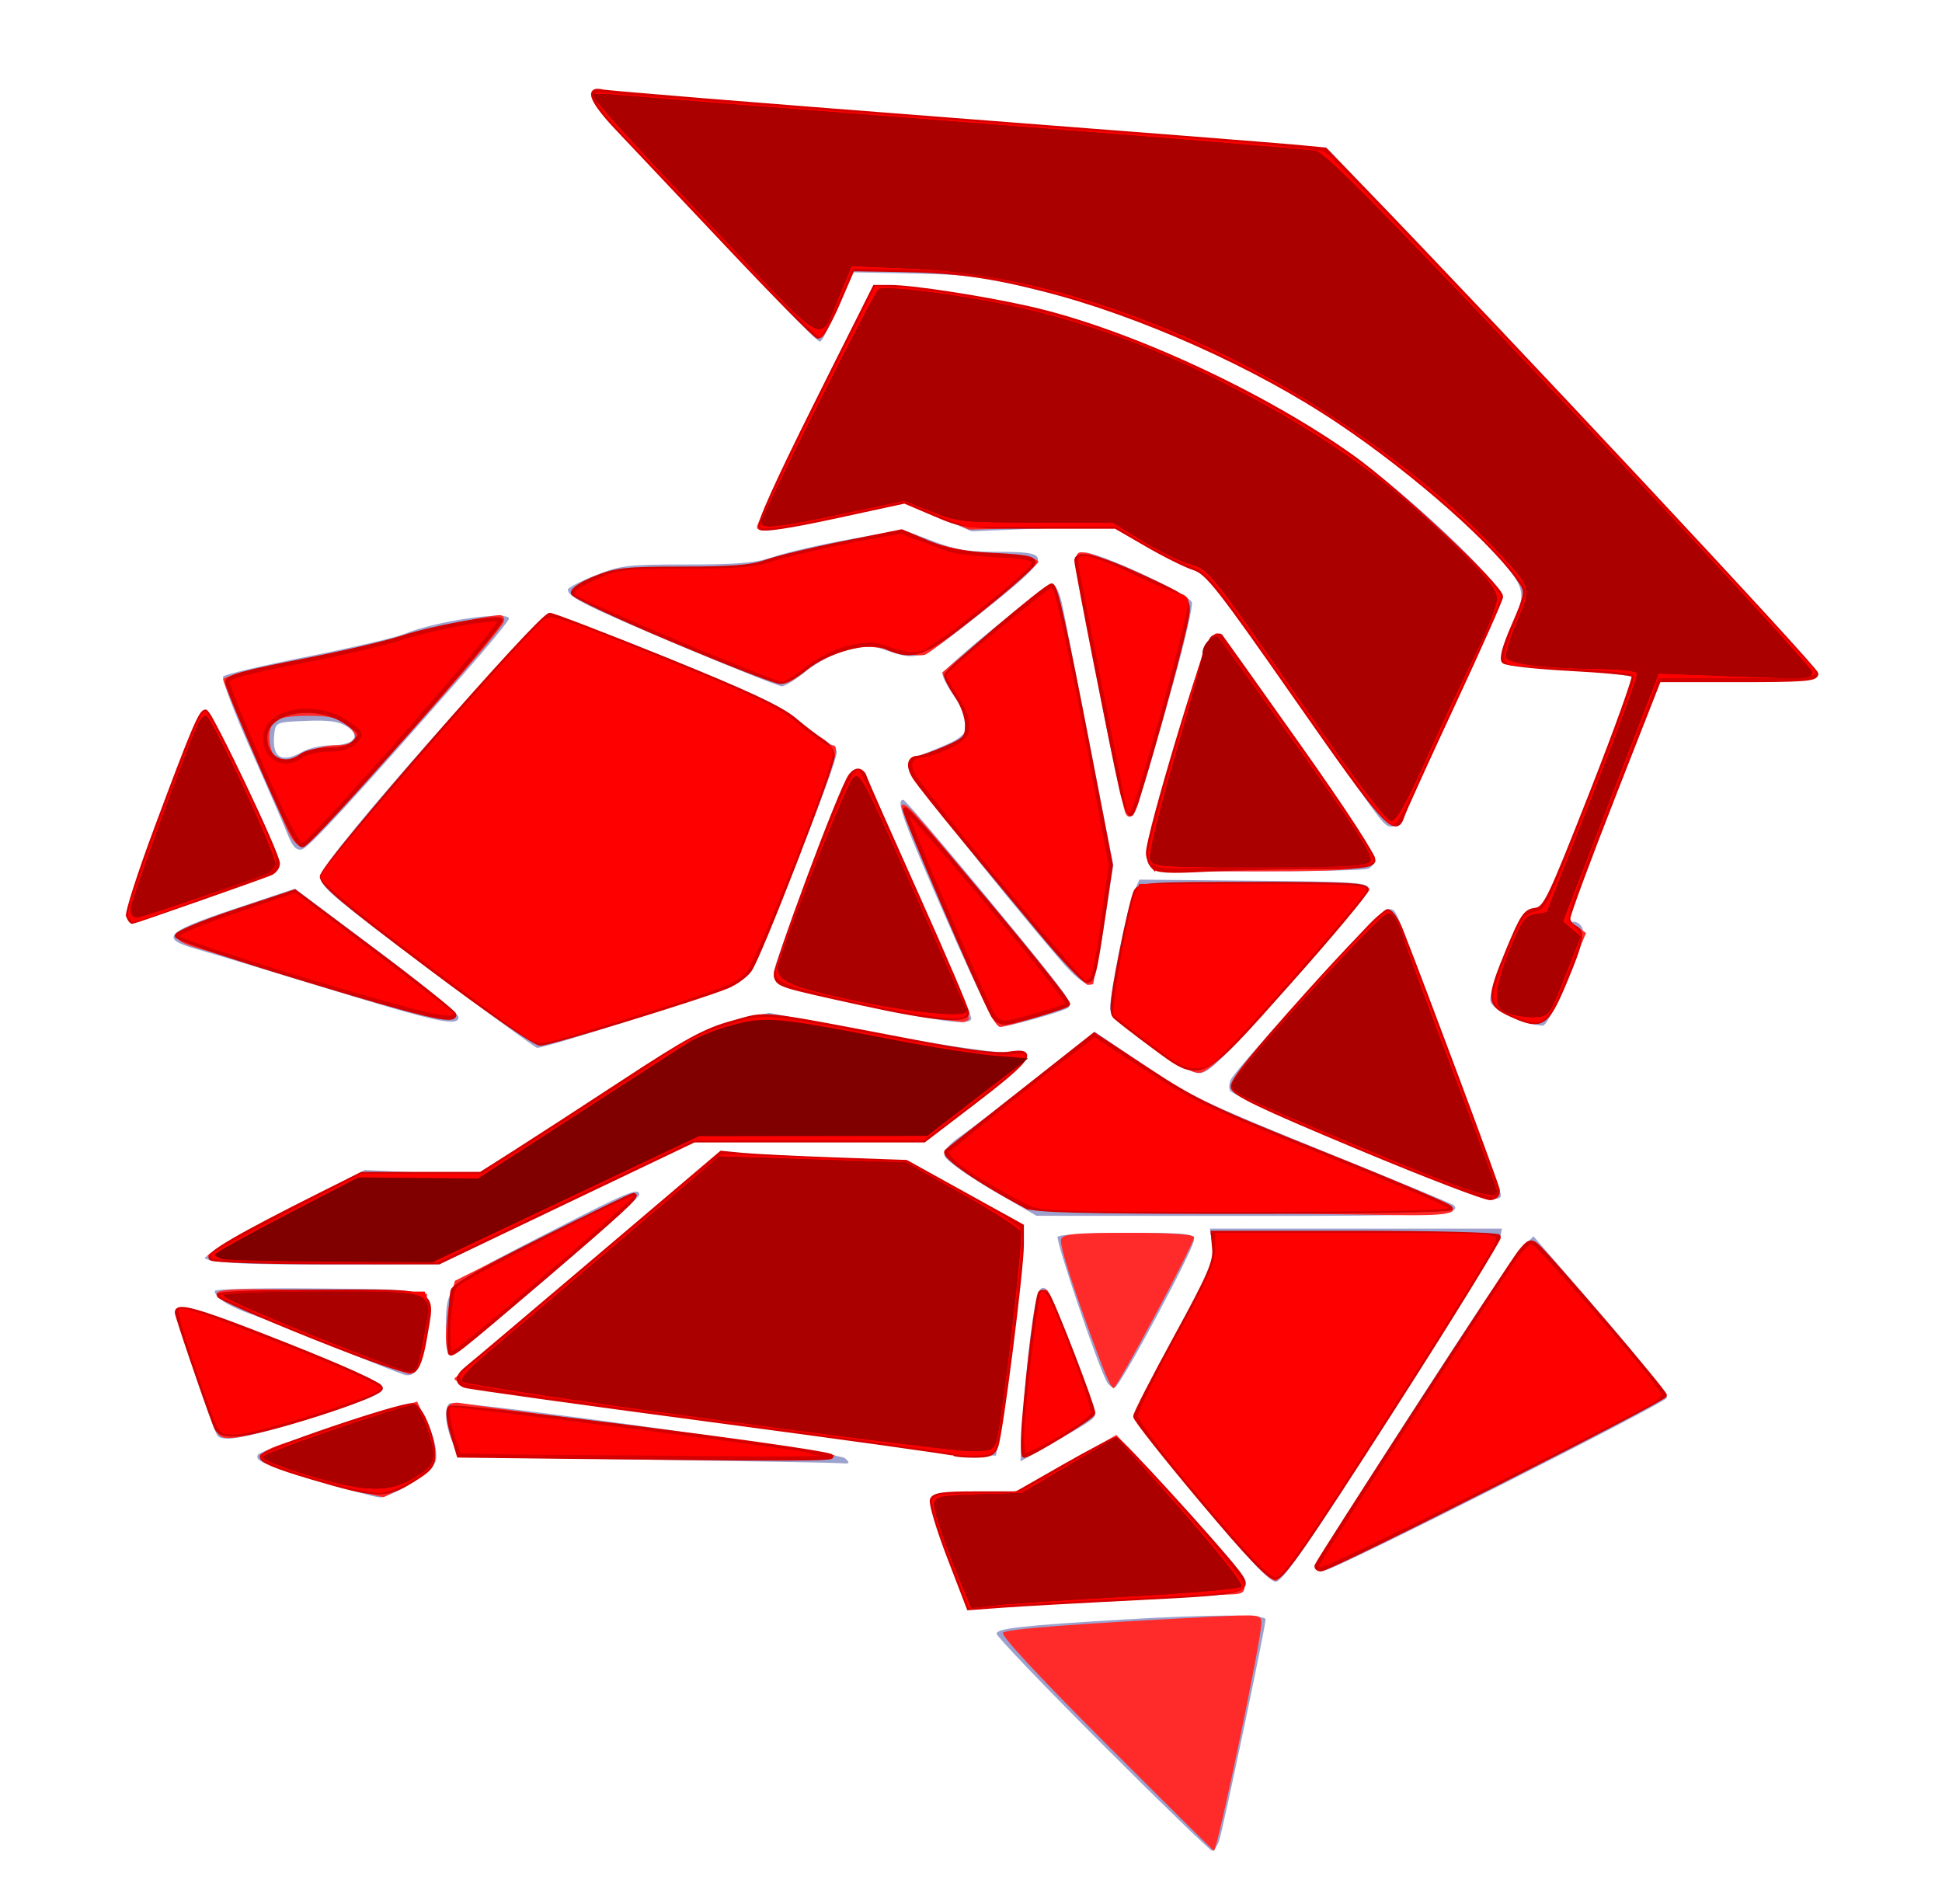 <?xml version="1.0" encoding="UTF-8" standalone="no"?>
<svg
   xmlns:dc="http://purl.org/dc/elements/1.1/"
   xmlns:cc="http://creativecommons.org/ns#"
   xmlns:rdf="http://www.w3.org/1999/02/22-rdf-syntax-ns#"
   xmlns:svg="http://www.w3.org/2000/svg"
   xmlns="http://www.w3.org/2000/svg"
   xmlns:sodipodi="http://sodipodi.sourceforge.net/DTD/sodipodi-0.dtd"
   xmlns:inkscape="http://www.inkscape.org/namespaces/inkscape"
   version="1.1"
   id="svg2"
   width="492.8"
   height="483.2"
   viewBox="0 0 492.8 483.2"
   sodipodi:docname="ITRex_red.svg"
   inkscape:version="1.0.1 (3bc2e813f5, 2020-09-07)">
  <defs
     id="defs6" />
  <sodipodi:namedview
     pagecolor="#ffffff"
     bordercolor="#666666"
     borderopacity="1"
     objecttolerance="10"
     gridtolerance="10"
     guidetolerance="10"
     inkscape:pageopacity="0"
     inkscape:pageshadow="2"
     inkscape:window-width="1920"
     inkscape:window-height="1017"
     id="namedview4"
     showgrid="false"
     inkscape:zoom="1.3814337"
     inkscape:cx="267.60286"
     inkscape:cy="198.1776"
     inkscape:window-x="1912"
     inkscape:window-y="-8"
     inkscape:window-maximized="1"
     inkscape:current-layer="g853"
     inkscape:document-rotation="0" />
  <g
     id="g853"
     transform="translate(-2.047,-7.166)">
    <path
       style="fill:#9ca2cd;stroke-width:1.067"
       d="m 281.859,449.859 c -14.809,-14.818 -26.925,-27.476 -26.925,-28.129 0,-1.353 6.539,-2.088 32,-3.6 22.403,-1.33 36.267,-1.348 36.267,-0.049 0,1.929 -10.928,53.926 -11.836,56.318 -0.501,1.32 -1.287,2.4 -1.745,2.4 -0.459,0 -12.951,-12.123 -27.76,-26.941 z m -39.167,-47.18 c -2.792,-7.307 -4.795,-14.02 -4.451,-14.916 0.501,-1.305 2.663,-1.629 10.848,-1.629 h 10.223 l 10.877,-6.249 c 5.982,-3.437 11.908,-6.787 13.169,-7.446 2.107,-1.101 3.568,0.226 18.133,16.465 8.713,9.714 15.987,18.754 16.164,20.089 0.309,2.322 -0.08,2.455 -9.067,3.097 -5.164,0.369 -19.949,1.174 -32.856,1.788 -12.907,0.614 -24.479,1.335 -25.716,1.602 -2.003,0.432 -2.803,-0.966 -7.325,-12.801 z m 63.883,-14.506 c -9.941,-11.924 -16.837,-21.095 -16.642,-22.133 0.183,-0.975 4.864,-10.083 10.402,-20.239 9.227,-16.924 10.013,-18.817 9.397,-22.667 l -0.672,-4.2 h 37.061 37.061 l -0.47,2.4 c -0.259,1.32 -12.675,21.473 -27.591,44.785 -21.425,33.483 -27.588,42.388 -29.346,42.4 -1.594,0.011 -7.042,-5.762 -19.2,-20.345 z m 29.425,16.595 c 0,-2.028 48.419,-77.081 52.171,-80.869 l 3.005,-3.034 17.172,19.852 c 9.444,10.919 16.942,20.451 16.661,21.183 -0.53,1.382 -80.906,42.002 -86.075,43.501 -2.201,0.638 -2.933,0.48 -2.933,-0.633 z M 82.916,382.918 c -14.898,-4.537 -15.998,-5.005 -15.472,-6.582 0.196,-0.588 9.221,-3.886 20.056,-7.331 22.068,-7.015 20.67,-7.119 24.072,1.789 0.962,2.519 1.458,5.68 1.103,7.026 -0.689,2.609 -11.209,9.431 -14.36,9.312 -0.98,-0.037 -7.91,-1.934 -15.399,-4.215 z m 82.951,-5.366 c -25.813,-0.379 -47.078,-0.764 -47.254,-0.854 -0.177,-0.09 -1.017,-1.829 -1.867,-3.864 -1.732,-4.145 -2.024,-8.68 -0.614,-9.55 1.76,-1.088 98.71,12.348 100.364,13.909 1.353,1.276 1.21,1.445 -1.067,1.261 -1.446,-0.117 -23.749,-0.523 -49.562,-0.902 z m 95.761,-10.687 c 0.792,-13.805 2.853,-30.121 4.051,-32.059 0.638,-1.033 1.231,-1.124 2.039,-0.316 1.613,1.613 12.638,30.601 12.133,31.901 -0.41,1.056 -1.519,1.762 -13.089,8.329 l -5.772,3.276 z M 241.6,375.935 c -0.587,-0.236 -28.162,-4.031 -61.278,-8.432 -38.6,-5.13 -60.713,-8.504 -61.609,-9.4 -1.152,-1.152 4.522,-6.414 32.299,-29.959 l 33.696,-28.562 24.134,1.21 24.134,1.21 13.912,7.775 13.912,7.775 0.328,5.648 c 0.323,5.559 -3.113,36.786 -5.252,47.733 l -1.094,5.6 -6.058,-0.084 c -3.332,-0.046 -6.538,-0.277 -7.124,-0.514 z M 57.147,371.33 c -1.224,-1.98 -10.214,-28.72 -10.214,-30.38 0,-3.164 4.709,-1.938 28.728,7.481 17.537,6.877 23.538,9.682 23.538,11.004 0,1.357 -4.109,3.073 -17.485,7.303 -16.912,5.348 -23.357,6.553 -24.568,4.592 z M 282.847,357.665 c -2.392,-4.48 -12.972,-35.749 -12.406,-36.665 0.343,-0.555 8.189,-1 17.622,-1 15.502,0 16.999,0.165 16.953,1.867 -0.065,2.373 -18.569,36.873 -20.04,37.364 -0.604,0.201 -1.562,-0.503 -2.129,-1.566 z M 88,349.4 c -8.8,-3.639 -18.64,-7.521 -21.867,-8.627 -5.926,-2.03 -9.6,-4.336 -9.6,-6.024 0,-0.506 11.828,-0.792 26.284,-0.635 30.944,0.336 29.183,-0.442 27.377,12.093 -1.097,7.612 -2.431,10.192 -5.128,9.917 -0.587,-0.06 -8.267,-3.086 -17.067,-6.725 z m 27.206,-4.067 c 0.013,-12.327 -0.558,-11.751 24.35,-24.557 21.867,-11.243 24.711,-12.444 24.711,-10.442 0,1.518 -45.742,40.599 -47.519,40.599 -1.157,0 -1.546,-1.414 -1.542,-5.6 z M 63.47,327.766 c -4.691,-0.219 -8.93,-0.799 -9.42,-1.289 -0.49,-0.49 8.438,-5.735 19.84,-11.656 l 20.731,-10.766 13.985,0.669 13.985,0.669 9.905,-6.211 c 5.448,-3.416 18.545,-11.839 29.105,-18.718 16.983,-11.062 20.147,-12.725 27.396,-14.397 l 8.196,-1.89 26.471,4.983 c 14.559,2.741 29.231,4.981 32.604,4.978 4.635,-0.003 6.133,0.371 6.133,1.535 0,0.847 -5.64,5.87 -12.533,11.164 l -12.533,9.624 -29.219,0.036 -29.219,0.036 -32.647,15.733 -32.647,15.733 -20.8,0.082 c -11.44,0.045 -24.638,-0.097 -29.33,-0.316 z M 253.664,309.038 c -6.271,-3.651 -11.628,-7.485 -11.904,-8.52 -0.348,-1.305 0.858,-2.826 3.936,-4.966 2.441,-1.696 11.12,-8.376 19.287,-14.843 l 14.85,-11.759 12.499,8.471 c 11.339,7.685 15.54,9.702 45.274,21.738 18.026,7.297 33.007,13.499 33.291,13.783 2.455,2.455 -3.997,2.789 -53.361,2.763 l -52.47,-0.029 z m 92.226,-10.69 c -17.147,-7.158 -31.428,-13.656 -31.735,-14.44 -0.307,-0.784 -0.197,-2.056 0.244,-2.828 2.4,-4.201 38.41,-43.213 39.888,-43.213 1.956,-3.7e-4 1.712,-0.499 7.299,14.933 2.23,6.16 7.946,21.402 12.702,33.872 4.756,12.47 8.647,23.15 8.647,23.733 0,2.667 -8.044,0.048 -37.044,-12.057 z m -52.334,-25.998 c -6.697,-4.853 -9.822,-7.791 -9.822,-9.235 0,-4.149 4.37,-25.841 5.896,-29.265 l 1.553,-3.484 29.076,0.284 c 26.238,0.256 29.076,0.456 29.076,2.05 0,0.972 -9.012,11.892 -20.026,24.267 -16.949,19.043 -20.48,22.5 -22.978,22.5 -1.948,0 -6.291,-2.42 -12.774,-7.117 z M 110.388,252.646 C 85.351,233.917 83.115,231.984 83.411,229.318 c 0.483,-4.348 54.66,-65.475 58.392,-65.883 1.584,-0.173 14.326,4.433 30.338,10.967 22.242,9.076 28.565,12.113 32.533,15.626 2.709,2.398 6.005,4.86 7.325,5.471 1.32,0.611 2.4,1.772 2.4,2.581 0,3.161 -20.316,54.102 -22.506,56.434 -1.552,1.652 -8.221,4.42 -20.043,8.319 -16.977,5.598 -32.164,10.235 -33.522,10.235 -0.353,0 -12.926,-9.189 -27.941,-20.421 z M 242.298,240.624 c -11.347,-25.856 -13.021,-30.491 -11.01,-30.491 0.872,0 35.863,42.086 40.51,48.725 1.515,2.164 1.968,3.643 1.251,4.086 -1.644,1.016 -15.153,4.789 -17.148,4.789 -1.207,0 -5.188,-7.935 -13.603,-27.109 z m 144.157,24.879 c -3.239,-1.253 -5.812,-2.985 -6.186,-4.164 -0.379,-1.193 1.17,-6.384 3.786,-12.685 3.892,-9.377 4.766,-10.706 7.239,-10.993 2.63,-0.306 3.546,-2.193 14.142,-29.127 6.231,-15.84 11.029,-29.145 10.661,-29.567 -0.368,-0.422 -7.475,-1.218 -15.794,-1.77 -8.319,-0.552 -15.63,-1.315 -16.247,-1.696 -1.7,-1.051 -1.375,-3.01 1.535,-9.261 3.99,-8.572 3.649,-10.058 -4.313,-18.782 -14.937,-16.367 -38.882,-34.083 -63.41,-46.916 -17.083,-8.938 -32.735,-14.823 -52.933,-19.902 -13.001,-3.269 -16.731,-3.761 -30.681,-4.047 l -15.88,-0.326 -3.689,8.8 c -2.029,4.84 -4.086,8.8 -4.57,8.8 -1.794,0 -57.58,-60.208 -57.58,-62.144 0,-1.725 0.597,-1.904 4.533,-1.356 2.493,0.347 42.213,3.498 88.267,7.003 46.053,3.505 85.981,6.668 88.727,7.029 l 4.994,0.657 62.081,65.609 c 34.144,36.085 62.137,66.387 62.206,67.339 0.112,1.551 -1.926,1.689 -19.712,1.336 -16.071,-0.319 -19.947,-0.117 -20.417,1.067 -6.467,16.276 -23.212,59.595 -23.212,60.047 0,0.337 0.669,0.613 1.486,0.613 0.817,0 1.785,0.779 2.15,1.731 0.906,2.362 -8.073,24.322 -10.066,24.618 -0.864,0.128 -4.066,-0.732 -7.115,-1.912 z m -301.121,-7.415 c -14.96,-4.585 -29.989,-9.124 -33.397,-10.086 -9.602,-2.71 -8.1,-4.294 9.718,-10.249 l 15.254,-5.098 20.746,15.56 C 109.064,256.775 118.4,264.427 118.4,265.222 c 0,2.538 -5.105,1.437 -33.067,-7.133 z m 135.456,3.941 c -10.859,-2.436 -20.339,-4.818 -21.067,-5.292 -0.728,-0.475 -1.323,-1.763 -1.323,-2.864 0,-1.101 4.268,-12.952 9.485,-26.337 7.877,-20.21 9.866,-24.394 11.733,-24.677 1.237,-0.187 2.249,0.214 2.249,0.891 0,0.678 6,14.609 13.333,30.958 7.333,16.349 13.333,30.228 13.333,30.842 0,1.969 -7.529,1.014 -27.744,-3.521 z m 50.494,-11.046 c -18.138,-21.239 -38.75,-47.433 -38.75,-49.244 0,-1.301 0.933,-2.386 2.4,-2.789 1.32,-0.363 4.68,-1.678 7.467,-2.921 6.2,-2.766 6.56,-5.208 1.79,-12.141 -1.802,-2.619 -3.122,-5.205 -2.933,-5.747 0.685,-1.966 25.866,-22.408 27.601,-22.408 1.318,0 2.106,1.603 3.016,6.133 0.678,3.373 3.81,19.342 6.96,35.486 l 5.727,29.353 -2.28,14.902 c -1.786,11.672 -2.653,14.973 -3.999,15.23 -1.02,0.195 -3.864,-2.185 -6.998,-5.855 z M 34.133,238.951 c 0,-1.164 4.147,-13.186 9.216,-26.716 6.952,-18.557 9.618,-24.523 10.852,-24.284 0.949,0.183 5.414,8.316 10.631,19.364 7.526,15.937 8.759,19.275 7.548,20.438 -1.558,1.496 -34.132,13.313 -36.699,13.313 -0.851,0 -1.548,-0.952 -1.548,-2.116 z M 293.424,226.302 c -1.401,-2.617 13.656,-56.486 16.183,-57.901 1.376,-0.77 5.427,4.288 21.511,26.854 10.899,15.291 19.816,28.683 19.816,29.759 0,1.076 -0.759,2.248 -1.687,2.604 -0.928,0.356 -13.631,0.647 -28.229,0.647 -24.69,0 -26.615,-0.137 -27.593,-1.965 z M 75.089,219.021 c -0.885,-2.248 -5.137,-12.008 -9.449,-21.688 -4.312,-9.68 -7.441,-18.02 -6.954,-18.533 0.488,-0.513 10.163,-2.788 21.5,-5.055 11.337,-2.267 22.294,-4.824 24.347,-5.682 7.814,-3.265 26.667,-6.029 26.667,-3.909 0,0.526 -5.211,6.886 -11.581,14.133 -28.628,32.575 -39.284,44.12 -41.037,44.458 -1.346,0.259 -2.345,-0.806 -3.494,-3.725 z m 3.845,-21.155 c 1.467,-0.838 4.648,-1.541 7.069,-1.562 5.854,-0.05 7.822,-2.321 4.116,-4.749 -2.047,-1.341 -4.62,-1.704 -10.419,-1.468 -7.578,0.308 -7.706,0.361 -8.047,3.336 -0.69,6.024 1.827,7.56 7.28,4.443 z m 271.218,14.242 c -2.21,-3.051 -12.424,-17.57 -22.697,-32.266 -17.8,-25.462 -18.911,-26.805 -23.607,-28.549 -2.711,-1.006 -8.221,-3.845 -12.245,-6.308 l -7.317,-4.478 -17.838,0.742 -17.838,0.742 -8.428,-3.653 -8.429,-3.653 -18.369,3.969 c -15.774,3.408 -18.456,3.742 -18.986,2.361 -0.604,-1.574 26.165,-56.634 29.199,-60.058 1.894,-2.138 6.973,-1.794 28.137,1.903 30.347,5.302 66.009,20.542 93.867,40.115 14.248,10.011 37.333,31.927 37.333,35.443 0,1.246 -5.52,14.084 -12.267,28.528 -6.747,14.444 -12.267,26.753 -12.267,27.353 0,0.6 -0.952,1.6 -2.115,2.223 -1.846,0.988 -2.627,0.425 -6.133,-4.415 z m -68.905,-28.375 c -7.447,-38.513 -7.154,-35.919 -4.109,-36.35 3.089,-0.438 26.587,10.423 27.357,12.644 0.31,0.895 -1.856,10.255 -4.814,20.8 -8.708,31.044 -9.542,33.572 -11.071,33.572 -1.029,0 -3.105,-8.644 -7.363,-30.667 z M 174.242,170.858 c -23.552,-9.937 -28.108,-12.218 -28.108,-14.075 0,-0.452 3.125,-2.074 6.945,-3.603 6.427,-2.573 8.164,-2.78 23.3,-2.78 13.175,0 17.478,-0.386 22.13,-1.987 3.176,-1.093 11.819,-3.082 19.207,-4.421 l 13.432,-2.435 7.383,2.821 c 6.054,2.313 9.155,2.821 17.227,2.821 13.692,0 13.378,1.077 -4.445,15.28 -15.261,12.161 -16.246,12.561 -24.108,9.787 -3.937,-1.389 -5.278,-1.404 -10.214,-0.115 -3.315,0.866 -7.638,3.087 -10.379,5.332 -2.583,2.117 -5.367,3.836 -6.187,3.82 -0.82,-0.016 -12.601,-4.717 -26.182,-10.446 z"
       id="path867"
       inkscape:connector-curvature="0" />
    <path
       style="fill:#ff2a2a;stroke-width:1.067"
       d="m 282.689,449.623 c -17.169,-17.179 -26.78,-27.542 -26.125,-28.168 0.959,-0.917 18.565,-2.265 51.969,-3.979 13.44,-0.69 13.6,-0.671 13.6,1.606 0,4.176 -11.177,57.718 -12.049,57.718 -0.128,0 -12.456,-12.23 -27.395,-27.177 z M 242.729,402.293 c -2.763,-7.103 -4.622,-13.411 -4.242,-14.4 0.564,-1.47 2.402,-1.759 11.157,-1.759 9.672,0 10.879,-0.239 15.619,-3.091 2.826,-1.7 8.498,-5.045 12.604,-7.433 l 7.467,-4.342 2.667,3.001 c 1.467,1.651 8.787,9.804 16.267,18.118 7.769,8.636 13.6,16.023 13.6,17.232 0,1.729 -0.73,2.12 -4,2.139 -2.2,0.013 -16.24,0.722 -31.2,1.577 -14.96,0.855 -28.96,1.564 -31.11,1.577 l -3.91,0.023 z m 64.095,-14.059 c -14.372,-17.239 -16.811,-20.676 -16.252,-22.901 0.361,-1.44 5.018,-10.58 10.349,-20.311 8.533,-15.578 9.609,-18.131 9.004,-21.357 l -0.687,-3.664 H 346.085 c 28.798,0 36.836,0.291 36.791,1.333 -0.032,0.733 -12.411,20.533 -27.51,44 -19.371,30.106 -28.068,42.743 -29.543,42.925 -1.547,0.191 -6.488,-5.017 -19,-20.025 z m 29.483,15.706 c 0.742,-1.933 47.239,-74.057 50.543,-78.399 1.475,-1.939 3.322,-3.379 4.104,-3.2 1.915,0.439 33.58,37.133 33.58,38.914 0,1.492 -84.095,44.078 -87.042,44.078 -0.977,0 -1.488,-0.602 -1.185,-1.393 z M 96.533,386.458 c -1.173,-0.272 -8.035,-2.208 -15.247,-4.303 -15.631,-4.539 -16.374,-5.936 -5.013,-9.429 4.103,-1.262 12.899,-4.008 19.545,-6.104 l 12.085,-3.81 2.025,4.461 c 1.114,2.453 2.036,6.224 2.049,8.378 0.022,3.62 -0.441,4.208 -6.077,7.733 -3.355,2.099 -6.355,3.76 -6.667,3.692 -0.312,-0.068 -1.527,-0.346 -2.7,-0.618 z m 35.25,-9.876 -13.816,-0.582 -1.538,-4.961 c -1.967,-6.343 -1.21,-8.507 2.73,-7.806 1.636,0.291 23.134,3.177 47.774,6.413 24.64,3.236 45.76,6.317 46.933,6.847 2.298,1.038 -58.019,1.104 -82.083,0.09 z m 110.883,-0.656 c -0.587,-0.241 -28.07,-4.028 -61.074,-8.416 -52.243,-6.945 -65.641,-9.182 -64.084,-10.699 0.197,-0.192 15.478,-13.141 33.958,-28.776 l 33.6,-28.427 7.467,0.57 c 4.107,0.314 14.858,0.871 23.893,1.238 l 16.426,0.668 14.241,8.007 14.241,8.007 v 5.39 c 0,7.284 -5.088,47.641 -6.385,50.645 -0.876,2.029 -1.823,2.387 -6.126,2.316 -2.799,-0.046 -5.57,-0.282 -6.156,-0.523 z m 18.667,-3.156 c 0,-7.3 3.285,-34.936 4.401,-37.02 0.627,-1.172 1.536,-1.705 2.042,-1.197 1.155,1.159 11.69,28.929 11.69,30.817 0,1.359 -15.023,11.165 -17.105,11.165 -0.566,0 -1.029,-1.694 -1.029,-3.764 z M 57.086,370.4 c -2.909,-7.319 -10.153,-28.531 -10.153,-29.728 0,-0.81 1.058,-1.472 2.352,-1.472 2.897,0 48.564,17.878 49.489,19.374 1.173,1.899 -0.837,2.807 -18.379,8.303 -18.709,5.861 -22.172,6.385 -23.309,3.523 z M 281.575,353.333 c -6.992,-18.549 -10.796,-30.324 -10.254,-31.738 0.507,-1.322 3.457,-1.596 17.179,-1.596 11.178,0 16.567,0.376 16.567,1.155 0,1.627 -19.576,38.271 -20.457,38.294 -0.398,0.01 -1.764,-2.742 -3.035,-6.115 z M 81.826,346.74 c -12.782,-5.13 -23.772,-9.859 -24.421,-10.508 -2.061,-2.061 2.874,-2.326 28.462,-1.529 l 24.533,0.764 -0.238,7.262 c -0.234,7.129 -1.919,12.607 -4.028,13.093 -0.587,0.135 -11.525,-3.952 -24.307,-9.082 z M 115.2,346.072 c 0,-2.674 0.512,-6.895 1.138,-9.38 l 1.138,-4.519 22.815,-11.393 c 12.548,-6.266 23.054,-11.008 23.345,-10.536 0.291,0.471 -1.488,2.569 -3.953,4.661 -2.466,2.093 -12.883,11.049 -23.149,19.903 -10.267,8.854 -19.267,16.104 -20,16.112 -0.874,0.01 -1.333,-1.662 -1.333,-4.847 z M 65.685,327.532 c -5.82,-0.329 -10.742,-1.084 -10.937,-1.677 -0.196,-0.593 8.529,-5.513 19.389,-10.933 l 19.745,-9.855 h 14.897 14.897 l 18.963,-12.095 c 10.429,-6.652 23.283,-14.937 28.563,-18.411 7.428,-4.887 11.44,-6.75 17.733,-8.232 9.08,-2.138 7.437,-2.318 43.6,4.774 9.093,1.783 19.533,3.212 23.2,3.175 4.802,-0.048 6.667,0.322 6.667,1.323 0,0.765 -5.737,5.787 -12.749,11.161 l -12.749,9.771 h -29.241 -29.241 l -31.921,15.292 -31.921,15.292 -19.155,0.507 c -10.535,0.279 -23.917,0.238 -29.737,-0.092 z m 236.673,-12.84 -39.509,-0.559 -10.358,-6.182 c -5.697,-3.4 -10.358,-6.823 -10.358,-7.607 0,-1.172 30.2,-25.87 36.261,-29.655 1.421,-0.887 4.316,0.587 14.491,7.381 11.415,7.621 15.933,9.781 44.182,21.115 17.307,6.944 32.061,13.083 32.788,13.641 2.92,2.243 -0.49,2.896 -13.918,2.666 -7.739,-0.133 -31.849,-0.493 -53.579,-0.8 z m 43.776,-16.406 c -25.95,-10.909 -30.987,-13.376 -31.265,-15.309 -0.311,-2.162 6.976,-10.894 33.138,-39.708 6.413,-7.063 7.462,-6.717 11.221,3.7 1.475,4.087 7.404,19.849 13.177,35.026 5.773,15.178 10.235,28.018 9.916,28.533 -1.251,2.024 -6.364,0.294 -36.187,-12.243 z m -50.667,-24.809 c -4.4,-3.246 -8.93,-6.575 -10.068,-7.397 -2.037,-1.473 -2.026,-1.718 0.755,-16.557 1.552,-8.284 3.381,-15.735 4.065,-16.559 1.011,-1.219 6.695,-1.497 30.559,-1.497 25.506,0 29.238,0.206 28.708,1.586 -0.335,0.872 -9.586,11.672 -20.558,24 -16.392,18.417 -20.441,22.406 -22.706,22.37 -1.617,-0.026 -6.06,-2.482 -10.756,-5.946 z m -185.6,-21.343 C 90.807,237.754 83.647,231.758 83.413,229.985 c -0.247,-1.876 6.165,-9.786 28.056,-34.608 C 129.809,174.581 140.558,163.2 141.859,163.2 c 1.107,0 14.585,5.127 29.95,11.393 23.895,9.745 28.805,12.136 33.931,16.524 3.296,2.822 6.645,5.135 7.442,5.14 1.047,0.006 1.245,0.823 0.713,2.94 -1.737,6.919 -19.258,51.226 -21.43,54.191 -1.311,1.79 -3.993,3.792 -5.958,4.449 -22.6,7.549 -44.734,14.138 -47.307,14.084 -2.444,-0.052 -9.374,-4.726 -29.333,-19.786 z m 143.621,12.666 c -4.21,-8.232 -23.217,-52.759 -22.729,-53.247 1.046,-1.046 2.646,0.682 18.714,20.203 22.565,27.413 24.111,29.487 22.894,30.705 -0.928,0.928 -14.61,5.274 -16.603,5.274 -0.427,0 -1.451,-1.32 -2.276,-2.933 z M 241.6,265.92 c -6.551,-0.874 -39.535,-8.066 -41.333,-9.013 -1.027,-0.54 -1.866,-1.805 -1.864,-2.811 0.003,-2.2 17.848,-48.18 19.456,-50.131 0.62,-0.753 1.552,-1.228 2.069,-1.055 1.394,0.465 28.692,61.688 28.002,62.803 -0.324,0.525 -1.161,0.882 -1.86,0.794 -0.699,-0.088 -2.71,-0.352 -4.47,-0.587 z m 145.067,-0.524 c -7.061,-2.535 -7.312,-4.173 -2.501,-16.329 4.022,-10.162 4.736,-11.2 7.702,-11.2 1.986,0 3.731,-3.718 13.816,-29.432 6.348,-16.187 11.292,-29.682 10.985,-29.989 -0.307,-0.307 -7.601,-0.945 -16.21,-1.419 -8.609,-0.474 -16.143,-1.352 -16.742,-1.951 -0.742,-0.742 0.032,-3.808 2.426,-9.606 l 3.516,-8.516 -6.296,-7.57 C 370.708,134.168 339.86,111.307 315.489,99.082 299.018,90.82 283.343,85.01 265.149,80.423 252.648,77.272 247.751,76.582 234.215,76.063 l -16.082,-0.617 -3.067,8.124 c -1.687,4.468 -3.648,8.606 -4.357,9.194 -0.942,0.782 -8.891,-6.999 -29.466,-28.842 C 165.746,47.471 152.91,33.05 152.717,31.875 c -0.307,-1.876 0.083,-2.06 3.2,-1.513 1.952,0.343 41.089,3.485 86.97,6.982 98.464,7.506 94.791,7.131 97.962,10.018 9.315,8.481 122.084,129.311 122.084,130.811 0,1.736 -1.534,1.869 -19.836,1.721 L 423.261,179.733 415.908,198.4 c -4.044,10.267 -9.365,23.879 -11.824,30.25 l -4.47,11.583 2.45,1.848 2.45,1.848 -4.676,11.103 c -5.093,12.092 -6.117,12.897 -13.17,10.365 z M 84.8,257.567 c -14.08,-4.287 -28.389,-8.587 -31.797,-9.554 -9.435,-2.678 -8.041,-4.321 8.3,-9.786 7.609,-2.545 14.448,-4.627 15.197,-4.627 1.411,0 38.585,27.69 40.87,30.443 2.678,3.227 -7.067,1.289 -32.569,-6.476 z M 254.547,230.193 c -12.107,-14.781 -22.013,-27.741 -22.013,-28.8 0,-1.059 0.706,-1.926 1.57,-1.926 0.863,0 4.223,-1.174 7.467,-2.608 5.065,-2.24 5.897,-3.017 5.897,-5.507 0,-1.594 -1.502,-5.239 -3.337,-8.099 -1.835,-2.86 -3.155,-5.333 -2.933,-5.494 0.222,-0.162 6.285,-5.234 13.473,-11.273 7.188,-6.039 13.688,-10.741 14.445,-10.451 1.508,0.579 14.73,65.766 14.651,72.232 -0.025,2.053 -0.999,9.253 -2.165,16 -1.166,6.747 -2.122,12.387 -2.126,12.533 -0.004,0.147 -0.661,0.267 -1.46,0.267 -0.799,0 -11.359,-12.093 -23.467,-26.874 z M 34.133,239.037 c 0,-2.605 17.496,-48.961 19.076,-50.54 0.747,-0.747 1.539,-0.813 2.124,-0.178 0.513,0.557 4.846,9.384 9.628,19.614 6.949,14.866 8.421,18.852 7.333,19.851 -1.438,1.321 -34.631,13.282 -36.859,13.282 -0.716,0 -1.302,-0.913 -1.302,-2.029 z M 294.136,226.4 c -1.519,-1.707 -0.991,-4.235 6.154,-29.487 7.138,-25.228 9.327,-30.754 11.329,-28.602 2.943,3.163 39.315,55.336 39.315,56.394 0,3.014 -4.55,3.561 -29.631,3.561 -22.946,0 -25.671,-0.187 -27.166,-1.867 z M 74.78,217.333 c -1.069,-2.493 -5.132,-11.783 -9.029,-20.644 -3.897,-8.861 -7.085,-16.591 -7.085,-17.179 0,-0.588 9,-2.865 20,-5.059 11,-2.195 21.92,-4.702 24.267,-5.572 3.922,-1.454 22.658,-5.521 25.945,-5.632 0.776,-0.026 1.256,0.67 1.067,1.546 -0.656,3.033 -49.168,57.073 -51.235,57.073 -1.32,0 -2.637,-1.519 -3.929,-4.533 z M 78.933,198.4 c 2.3,-1.173 6.069,-2.133 8.377,-2.133 5.295,0 6.438,-2.299 2.631,-5.294 C 87.79,189.28 85.607,188.8 80.069,188.8 c -4.107,0 -7.65,0.541 -8.389,1.28 -1.969,1.969 -1.586,8.036 0.587,9.301 2.398,1.397 1.846,1.478 6.667,-0.981 z m 263.841,2.933 c -5.912,-8.36 -15.96,-22.701 -22.328,-31.87 -9.706,-13.974 -12.188,-16.879 -15.346,-17.961 -2.072,-0.71 -7.586,-3.472 -12.252,-6.138 l -8.485,-4.846 -18.171,0.525 -18.171,0.525 -8.17,-3.497 -8.17,-3.497 -16.908,3.646 c -18.201,3.925 -20.641,4.229 -20.641,2.574 0,-0.591 6.756,-14.579 15.013,-31.085 l 15.013,-30.011 9.029,0.694 c 13.891,1.068 34.712,5.498 50.104,10.66 17.474,5.861 45.986,20.526 61.242,31.5 13.614,9.793 38.4,32.827 38.4,35.686 0,3.703 -26.001,58.272 -27.771,58.285 -0.901,0.006 -6.475,-6.829 -12.388,-15.189 z m -55.288,11.733 c -1.055,-3.152 -12.292,-61.302 -12.289,-63.6 0.002,-2.197 0.392,-2.454 2.936,-1.935 1.613,0.329 8.093,3.02 14.4,5.979 10.163,4.769 11.467,5.69 11.467,8.095 0,1.492 -2.596,11.942 -5.77,23.221 -3.173,11.279 -6.312,22.547 -6.974,25.04 -1.177,4.428 -2.875,5.87 -3.769,3.2 z m -90.715,-33.398 c -12.331,-4.176 -49.072,-20.559 -49.353,-22.007 -0.207,-1.065 1.514,-2.41 4.998,-3.909 4.667,-2.008 7.312,-2.286 21.749,-2.286 13.778,0 17.454,-0.352 22.736,-2.178 3.465,-1.198 12.463,-3.383 19.995,-4.857 l 13.695,-2.679 7.105,2.656 c 4.772,1.784 10.52,2.895 17.505,3.384 6.649,0.465 10.381,1.163 10.348,1.934 -0.045,1.044 -24.176,20.908 -28.504,23.464 -0.957,0.565 -4.132,0.229 -8.174,-0.865 -8.232,-2.228 -15.01,-0.908 -21.404,4.17 -6.052,4.806 -5.956,4.778 -10.695,3.173 z"
       id="path865"
       inkscape:connector-curvature="0" />
    <path
       style="fill:#ff0000;stroke:#d40000;stroke-width:1.067"
       d="m 242.898,402.283 c -2.734,-7.114 -4.693,-13.658 -4.353,-14.542 0.492,-1.281 2.736,-1.608 11.043,-1.608 h 10.426 l 12.127,-6.928 c 6.67,-3.81 12.607,-6.897 13.193,-6.86 0.972,0.061 24.915,26.264 30.415,33.286 4.229,5.399 3.444,5.623 -24.711,7.032 -14.284,0.715 -29.841,1.582 -34.57,1.927 l -8.599,0.626 z m 63.868,-14.618 c -9.148,-10.891 -16.633,-20.376 -16.633,-21.079 0,-0.703 4.589,-9.673 10.198,-19.932 8.638,-15.8 10.143,-19.266 9.838,-22.654 l -0.36,-4 h 35.965 c 19.781,0 36.223,0.417 36.538,0.927 0.315,0.51 -11.776,20.187 -26.87,43.727 -22.184,34.597 -27.884,42.8 -29.744,42.806 -1.68,0.005 -6.788,-5.336 -18.933,-19.794 z m 29.412,16.77 c 0.725,-1.831 49.157,-76.551 51.57,-79.561 2.139,-2.668 2.752,-2.92 4.191,-1.726 2.856,2.37 32.596,37.147 32.577,38.094 -0.022,1.1 -85.297,44.245 -87.271,44.155 -0.782,-0.035 -1.262,-0.469 -1.067,-0.962 z M 81.295,382.117 c -9.349,-2.76 -13.017,-4.298 -12.8,-5.369 0.284,-1.397 34.284,-12.974 38.171,-12.997 1.964,-0.012 5.333,7.844 5.333,12.435 0,2.889 -0.755,3.828 -5.349,6.655 -6.757,4.158 -9.035,4.093 -25.355,-0.725 z m 63.54,-5.316 -26.364,-0.305 -1.64,-5.524 c -1.047,-3.526 -1.27,-5.894 -0.617,-6.547 1.042,-1.042 92.323,10.472 96.586,12.183 2.048,0.822 -10.441,0.857 -67.964,0.192 z m 99.321,-0.733 c -0.256,-0.256 -27.923,-4.106 -61.483,-8.556 -33.56,-4.45 -61.751,-8.372 -62.646,-8.716 -2.286,-0.877 -2.027,-2.44 0.772,-4.661 1.32,-1.048 16.32,-13.722 33.333,-28.166 l 30.933,-26.261 5.333,0.519 c 2.933,0.285 13.493,0.808 23.467,1.162 L 232,302.033 l 14.667,8.114 14.667,8.114 v 4.748 c 0,6.261 -5.29,47.941 -6.484,51.079 -0.774,2.035 -1.713,2.447 -5.579,2.447 -2.557,0 -4.858,-0.209 -5.114,-0.465 z m 17.749,-8.335 c 1.149,-14.047 3.402,-31.797 4.128,-32.524 0.367,-0.367 1.17,-0.165 1.783,0.448 1.124,1.124 11.649,28.333 11.649,30.115 0,0.94 -15.972,10.76 -17.5,10.76 -0.429,0 -0.456,-3.96 -0.06,-8.8 z m -205.256,1.067 c -3.113,-8.333 -9.717,-27.772 -9.717,-28.603 0,-2.2 5.824,-0.458 28.267,8.455 14.686,5.832 23.467,9.868 23.467,10.786 0,1.918 -30.336,11.631 -36.56,11.707 -3.779,0.046 -4.713,-0.356 -5.456,-2.345 z M 81.333,346.331 C 68.28,341.109 57.6,336.407 57.6,335.884 c 0,-0.531 11.511,-0.951 26.061,-0.951 30.224,0 28.328,-0.854 26.194,11.799 -0.84,4.978 -1.837,7.706 -3.021,8.263 -1.181,0.556 -9.643,-2.319 -25.501,-8.664 z m 34.846,3.865 c -0.272,-2.682 0.275,-13.951 0.756,-15.567 0.354,-1.192 8.9,-6.075 22.872,-13.067 12.269,-6.14 22.61,-11.163 22.98,-11.163 1.489,0 -3.135,4.269 -23.039,21.27 -21.913,18.716 -23.429,19.909 -23.569,18.526 z M 55.637,326.528 c -1.463,-0.928 6.907,-5.811 28.342,-16.535 l 9.845,-4.926 h 15.115 15.115 l 8.64,-5.494 c 4.752,-3.022 17.28,-11.153 27.84,-18.07 16.003,-10.482 20.566,-12.95 27.401,-14.819 9.253,-2.531 5.323,-2.944 46.376,4.878 13.646,2.6 20.697,3.481 23.841,2.978 7.113,-1.137 5.198,1.495 -8.957,12.311 l -12.672,9.683 h -29.188 -29.188 l -32.385,15.467 -32.385,15.467 -28.156,-0.016 C 69.737,327.442 56.423,327.026 55.637,326.528 Z M 262.341,313.231 c -11.453,-5.977 -21.318,-12.816 -20.093,-13.93 0.23,-0.209 8.757,-6.954 18.948,-14.987 l 18.529,-14.607 13.471,8.885 c 12.198,8.046 16.468,10.084 45.204,21.575 17.453,6.98 31.733,13.097 31.733,13.595 0,0.497 -23.64,0.901 -52.533,0.898 -41.699,-0.005 -53.095,-0.3 -55.259,-1.429 z m 84.326,-14.941 c -25.44,-10.631 -31.528,-13.564 -31.789,-15.313 -0.229,-1.535 5.198,-8.316 18.703,-23.37 C 344.044,247.943 353.293,238.4 354.134,238.4 c 0.84,0 2.376,2.16 3.412,4.8 6.295,16.04 24.28,64.309 24.541,65.868 0.202,1.2 -0.448,1.956 -1.82,2.119 -1.173,0.139 -16.293,-5.664 -33.6,-12.897 z M 294.4,272.444 c -4.4,-3.26 -8.616,-6.527 -9.369,-7.26 -1.113,-1.083 -0.848,-4.005 1.415,-15.615 1.532,-7.855 3.245,-15.142 3.807,-16.192 0.944,-1.763 3.235,-1.91 29.785,-1.91 23.586,0 28.762,0.262 28.762,1.455 0,0.801 -8.708,11.241 -19.35,23.2 -23.299,26.182 -22.343,25.737 -35.05,16.322 z M 110.29,252 C 89.35,236.23 83.733,231.491 83.733,229.594 c 0,-2.781 55.416,-66.394 57.839,-66.394 0.809,0 14.047,5.091 29.416,11.314 20.445,8.277 29.182,12.357 32.555,15.2 2.536,2.137 5.775,4.606 7.198,5.486 1.423,0.88 2.589,2.573 2.59,3.762 0.002,2.919 -18.616,51.044 -21.022,54.337 -1.05,1.438 -3.634,3.32 -5.742,4.182 -7.019,2.872 -45.044,14.52 -47.4,14.52 -1.357,0 -13.352,-8.307 -28.878,-20 z m 143.721,12.8 c -3.5,-6.548 -22.55,-51.143 -22.307,-52.222 0.313,-1.395 41.363,47.598 41.363,49.366 0,0.622 -13.958,4.722 -16.075,4.722 -1.091,0 -2.432,-0.84 -2.981,-1.867 z m 131.323,-0.214 c -5.688,-2.612 -5.726,-3.92 -0.49,-16.586 3.438,-8.316 4.34,-9.643 6.746,-9.923 2.586,-0.301 3.571,-2.342 14.295,-29.611 6.335,-16.108 11.185,-29.62 10.779,-30.026 -0.406,-0.406 -7.764,-1.108 -16.352,-1.561 -8.587,-0.452 -16.084,-1.293 -16.66,-1.869 -0.685,-0.685 0.182,-3.866 2.508,-9.202 3.136,-7.192 3.387,-8.425 2.126,-10.448 -5.911,-9.485 -26.804,-28.027 -46.502,-41.269 C 320.838,100.011 291.164,86.743 266.812,80.57 252.982,77.064 244.119,75.88 230.003,75.651 l -11.597,-0.188 -3.754,8.718 c -2.156,5.006 -4.312,8.583 -5.065,8.402 -0.721,-0.174 -11.052,-10.636 -22.957,-23.249 -11.905,-12.613 -24.447,-25.892 -27.871,-29.508 -6.615,-6.986 -8.007,-10.418 -3.826,-9.435 1.32,0.31 39.84,3.439 85.6,6.953 45.76,3.514 86.483,6.703 90.495,7.086 l 7.295,0.697 9.385,9.704 c 36.039,37.264 115.215,121.994 115.22,123.304 0.006,1.365 -2.919,1.6 -19.953,1.6 h -19.96 l -11.5,29.333 c -6.325,16.133 -11.503,30.122 -11.508,31.086 -0.004,0.964 0.712,2.029 1.592,2.367 2.374,0.911 1.922,3.403 -2.541,14.014 -4.591,10.918 -5.864,11.664 -13.726,8.053 z M 79.2,255.624 c -18.363,-5.55 -32.267,-10.289 -32.267,-10.999 0,-0.686 6.733,-3.492 14.963,-6.234 l 14.963,-4.987 20.237,15.152 c 11.131,8.333 20.237,15.578 20.237,16.098 0,2.033 -7.047,0.365 -38.133,-9.03 z m 142.133,6.277 c -21.47,-4.694 -21.701,-4.766 -22.4,-6.968 C 198.363,253.136 215.522,207.018 217.884,204 c 1.46,-1.866 2.865,-1.66 3.652,0.533 0.368,1.027 6.353,14.546 13.3,30.042 6.947,15.497 12.631,28.817 12.631,29.6 0,2.312 -8.563,1.567 -26.133,-2.275 z m 45.05,-17.901 C 260.917,237.4 251.873,226.48 246.286,219.733 c -5.587,-6.747 -11.008,-13.566 -12.047,-15.153 -1.907,-2.914 -1.579,-5.119 0.758,-5.107 0.699,0.003 3.782,-1.076 6.852,-2.4 5.11,-2.203 5.583,-2.704 5.6,-5.93 0.011,-2.026 -1.115,-5.191 -2.648,-7.448 -1.467,-2.158 -2.667,-4.466 -2.667,-5.128 0,-1.184 25.401,-22.835 26.79,-22.835 1.01,0 3.309,10.266 9.554,42.667 l 5.448,28.267 -1.731,11.733 c -2.429,16.463 -2.712,17.6 -4.385,17.6 -0.818,0 -5.96,-5.4 -11.427,-12 z M 34.564,239.584 c -0.313,-0.816 2.891,-10.776 7.119,-22.133 9.293,-24.96 11.294,-29.717 12.503,-29.717 1.166,0 18.399,36.169 18.369,38.553 -0.012,0.964 -0.862,2.091 -1.889,2.504 -3.347,1.347 -34.548,12.277 -35.048,12.277 -0.267,0 -0.742,-0.667 -1.055,-1.483 z M 294.667,227.103 c -0.733,-0.768 -1.316,-2.38 -1.294,-3.583 0.083,-4.638 14.719,-53.38 16.335,-54.399 0.911,-0.575 1.848,-0.822 2.081,-0.55 0.233,0.273 9.183,12.866 19.889,27.986 11.929,16.846 19.232,28.101 18.861,29.067 -0.494,1.288 -3.388,1.577 -15.838,1.581 -8.378,0.002 -20.513,0.295 -26.967,0.65 -8.957,0.492 -12.049,0.314 -13.067,-0.752 z M 68.493,201.864 c -4.818,-11.04 -8.76,-20.793 -8.76,-21.674 0,-1.226 4.322,-2.437 18.4,-5.155 10.12,-1.954 21.76,-4.662 25.867,-6.017 7.765,-2.563 22.828,-5.318 25.041,-4.581 1.496,0.499 -47.88,56.747 -50.208,57.196 -1.123,0.216 -4.115,-5.503 -10.34,-19.768 z m 9.97,-2.896 c 1.139,-0.861 4.276,-1.581 6.972,-1.6 3.441,-0.024 5.452,-0.642 6.747,-2.074 1.773,-1.959 1.686,-2.149 -2.216,-4.8 -7.967,-5.413 -20.633,-3.012 -20.633,3.912 0,5.262 4.94,7.731 9.129,4.562 z M 331.166,184.535 c -19.719,-28.266 -22.76,-32.137 -26.077,-33.185 -2.065,-0.653 -7.397,-3.294 -11.849,-5.869 L 285.146,140.8 H 265.885 c -19.014,0 -19.357,-0.041 -26.773,-3.196 l -7.511,-3.196 -17.766,3.844 c -11.553,2.5 -18.13,3.48 -18.807,2.803 -0.677,-0.677 4.208,-11.535 13.97,-31.048 l 15.011,-30.006 3.996,0.006 c 5.583,0.009 23.443,2.755 35.259,5.423 24.579,5.548 59.194,21.483 81.944,37.722 11.306,8.07 37.727,32.875 37.727,35.418 0,0.698 -5.465,12.994 -12.145,27.325 -6.68,14.331 -12.472,27.088 -12.872,28.348 -1.69,5.326 -4.445,2.266 -26.751,-29.708 z m -44.585,22.769 c -2.273,-10.135 -11.381,-56.453 -11.381,-57.875 0,-2.39 5.602,-1.006 16.764,4.142 11.253,5.19 11.501,5.381 11.439,8.8 -0.072,3.974 -12.823,49.875 -14.251,51.303 -0.534,0.534 -1.635,-2.195 -2.571,-6.37 z M 172.8,169.606 c -13.787,-5.8 -25.197,-11.174 -25.355,-11.942 -0.169,-0.817 2.166,-2.393 5.625,-3.797 5.243,-2.128 7.77,-2.4 22.288,-2.4 12.379,0 17.513,-0.418 21.042,-1.712 2.567,-0.941 11.362,-3.067 19.544,-4.723 l 14.877,-3.012 6.457,2.734 c 4.944,2.094 8.905,2.855 16.91,3.249 8.224,0.405 10.386,0.834 10.133,2.011 -0.176,0.823 -6.321,6.284 -13.654,12.136 -14.328,11.435 -16.69,12.336 -24,9.165 -4.39,-1.904 -14.754,0.929 -20.39,5.575 -2.253,1.857 -5.067,3.35 -6.253,3.319 -1.186,-0.032 -13.437,-4.803 -27.224,-10.603 z"
       id="path863"
       inkscape:connector-curvature="0" />
    <path
       style="fill:#ff0000;stroke-width:1.067"
       d="m 242.929,402.251 c -2.738,-7.13 -4.706,-13.673 -4.373,-14.54 0.478,-1.245 2.83,-1.577 11.161,-1.577 h 10.556 l 11.969,-6.933 c 6.583,-3.813 12.322,-6.933 12.754,-6.933 1.672,0 32.871,35.158 32.871,37.042 0,1.902 -2.207,2.167 -28.8,3.46 -13.2,0.642 -27.861,1.454 -32.58,1.806 l -8.58,0.64 z m 64.335,-14.152 c -10.394,-12.327 -16.331,-20.233 -16.331,-21.747 0,-1.309 4.38,-10.376 9.733,-20.149 7.628,-13.927 9.733,-18.682 9.733,-21.986 v -4.217 h 35.808 c 34.714,0 35.797,0.062 35.467,2.047 -0.187,1.126 -12.341,20.792 -27.008,43.702 -20.84,32.554 -27.148,41.662 -28.869,41.686 -1.563,0.022 -6.946,-5.595 -18.533,-19.337 z m 30.759,14.241 c 1.88,-3.513 46.152,-72.14 48.855,-75.732 1.459,-1.939 3.306,-3.379 4.104,-3.2 0.798,0.179 8.703,8.71 17.567,18.958 14.827,17.141 15.962,18.746 14.184,20.052 -3.619,2.657 -82.316,41.849 -84.033,41.849 -1.317,0 -1.472,-0.442 -0.677,-1.927 z M 81.333,382.128 c -7.879,-2.326 -13.067,-4.398 -13.067,-5.22 0,-1.261 34.84,-13.18 38.497,-13.17 1.873,0.005 5.236,7.958 5.236,12.381 0,2.808 -0.8,3.794 -5.404,6.655 -6.798,4.226 -8.944,4.171 -25.262,-0.646 z m 37.623,-6.623 c -1.498,-2.424 -3.474,-10.753 -2.668,-11.251 0.735,-0.454 86.807,10.48 91.712,11.651 0.88,0.21 -18.652,0.438 -43.404,0.506 -27.895,0.077 -45.245,-0.267 -45.64,-0.905 z m 125.206,0.569 c -0.253,-0.253 -28.053,-4.132 -61.778,-8.621 -41.25,-5.49 -61.817,-8.643 -62.842,-9.636 -1.316,-1.273 -1.138,-1.779 1.297,-3.695 1.552,-1.221 14.718,-12.32 29.258,-24.664 14.54,-12.345 28.357,-24.012 30.703,-25.927 l 4.267,-3.482 23.467,0.987 23.467,0.987 14.667,8.119 c 14.566,8.063 14.667,8.145 14.686,11.922 0.028,5.411 -5.472,49.19 -6.542,52.07 -0.737,1.985 -1.694,2.4 -5.54,2.4 -2.557,0 -4.856,-0.207 -5.109,-0.46 z m 17.902,-7.807 c 0.657,-9.76 3.493,-32.579 4.126,-33.213 1.121,-1.121 2.724,2.076 7.898,15.757 3.949,10.44 5.096,14.644 4.269,15.641 -1.598,1.925 -13.692,9.015 -15.378,9.015 -1.066,0 -1.285,-1.72 -0.916,-7.2 z M 55.671,365.6 c -5.026,-13.513 -8.852,-25.574 -8.292,-26.134 0.924,-0.924 6.667,1.038 29.955,10.233 12.269,4.845 21.333,9.005 21.333,9.792 0,1.706 -31.456,11.639 -36.99,11.68 -3.765,0.028 -4.007,-0.197 -6.006,-5.571 z m 24.596,-19.68 c -12.467,-5.006 -22.667,-9.527 -22.667,-10.045 0,-0.52 11.714,-0.942 26.113,-0.942 h 26.113 l 0.644,2.564 c 0.354,1.41 0.003,5.85 -0.78,9.867 -1.288,6.611 -1.676,7.32 -4.09,7.481 -1.467,0.098 -12.867,-3.918 -25.333,-8.924 z m 36.166,-3.258 c 0.232,-4.107 0.996,-8.159 1.698,-9.005 1.55,-1.868 43.936,-23.679 44.642,-22.973 0.546,0.546 -43.633,38.397 -45.573,39.047 -0.825,0.276 -1.06,-1.889 -0.767,-7.069 z m -60.385,-16.161 c -1.645,-0.643 2.1,-2.995 17.72,-11.125 l 19.806,-10.309 h 15.288 15.288 l 18.725,-11.914 c 10.299,-6.553 22.504,-14.548 27.124,-17.767 6.136,-4.276 10.734,-6.519 17.067,-8.325 9.846,-2.809 6.456,-3.116 44.395,4.018 15.24,2.866 24.298,4.092 27.017,3.657 6.586,-1.053 4.665,1.44 -9.326,12.105 l -12.716,9.693 H 207.193 177.951 l -32.406,15.467 -32.406,15.467 -27.503,-0.075 C 70.51,327.35 57.195,326.95 56.048,326.501 Z m 205.803,-14.093 c -13.449,-7.147 -18.583,-10.68 -18.635,-12.824 -0.02,-0.848 33.61,-27.457 35.73,-28.27 0.87,-0.334 6.973,2.981 14.025,7.618 10.88,7.155 16.531,9.842 43.981,20.917 17.324,6.989 31.972,13.182 32.553,13.763 0.696,0.696 -16.73,1.055 -51.174,1.055 -51.147,0 -52.317,-0.047 -56.48,-2.259 z m 83.216,-14.754 C 321.5,287.736 315.133,284.644 314.883,282.99 314.515,280.56 351.638,238.4 354.146,238.4 c 0.834,0 2.362,2.16 3.396,4.8 7.489,19.122 24.325,64.666 24.325,65.803 0,3.196 -8.372,0.614 -36.8,-11.349 z m -51.127,-25.67 c -4.653,-3.489 -8.821,-6.713 -9.262,-7.164 -0.874,-0.894 3.708,-27.057 5.421,-30.953 l 1.055,-2.4 h 28.823 c 22.666,0 28.823,0.291 28.823,1.362 0,0.749 -8.74,11.189 -19.423,23.2 -23.461,26.378 -22.261,25.838 -35.437,15.956 z M 136,270.707 c -1.173,-0.675 -13.563,-9.811 -27.532,-20.3 C 89.354,236.054 83.151,230.846 83.401,229.361 c 0.383,-2.278 53.159,-62.765 56.665,-64.945 2.117,-1.316 4.955,-0.384 30.6,10.049 24.218,9.852 29.133,12.237 34.316,16.651 3.327,2.833 6.567,5.151 7.2,5.151 0.633,0 1.151,0.978 1.151,2.174 0,4.091 -19.255,52.647 -22.041,55.582 -2.773,2.921 -6.533,4.336 -34.785,13.093 -17.235,5.342 -17.413,5.373 -20.507,3.592 z m 249.333,-6.121 c -5.628,-2.585 -5.674,-3.588 -0.736,-15.925 3.311,-8.273 4.178,-9.563 6.774,-10.082 2.73,-0.546 3.527,-1.993 9.613,-17.454 14.348,-36.452 16.375,-41.988 15.646,-42.717 -0.605,-0.605 -14.763,-1.694 -30.116,-2.316 -3.553,-0.144 -3.61,-2.3 -0.27,-10.129 1.699,-3.983 3.089,-7.83 3.089,-8.549 0,-2.842 -14.356,-17.827 -26.313,-27.466 C 346.023,116.245 334.076,108.441 316.267,99.409 298.75,90.525 282.833,84.543 265.067,80.164 250.519,76.58 245.095,75.878 229.411,75.551 l -11.122,-0.231 -3.67,8.794 c -2.018,4.837 -4.226,8.65 -4.906,8.473 C 209.033,92.411 199.154,82.427 187.758,70.4 176.363,58.373 163.733,45.061 159.692,40.816 c -6.799,-7.141 -8.555,-10.774 -4.915,-10.168 0.819,0.136 39.169,3.136 85.223,6.667 107.56,8.245 96.539,6.955 101.944,11.938 8.531,7.863 120.458,126.806 120.8,128.372 0.295,1.346 -2.587,1.579 -19.733,1.599 l -20.078,0.024 -11.94,30.643 c -11.519,29.565 -11.867,30.695 -9.867,32.107 1.14,0.805 2.073,2.039 2.073,2.743 0,0.704 -1.831,5.805 -4.069,11.337 -4.625,11.43 -5.826,12.171 -13.798,8.51 z m -165.067,-2.905 c -9.387,-2.039 -18.171,-4.419 -19.52,-5.287 -2.99,-1.925 -3.44,-0.202 7.494,-28.661 7.877,-20.503 10.632,-26.287 11.909,-25.003 1.038,1.044 27.317,60.186 27.317,61.477 0,2.301 -8.703,1.493 -27.2,-2.526 z M 78.4,254.979 c -17.013,-5.153 -30.868,-9.791 -30.787,-10.308 0.08,-0.516 6.719,-3.205 14.753,-5.975 l 14.607,-5.037 15.114,11.401 c 8.313,6.27 17.437,13.217 20.276,15.437 l 5.162,4.036 -4.096,-0.092 C 111.176,264.39 95.413,260.132 78.4,254.979 Z M 255.155,229.951 C 233.738,204.069 230.897,199.538 236,199.404 c 1.32,-0.035 4.56,-1.119 7.2,-2.41 6.127,-2.996 6.589,-5.621 2.222,-12.645 -1.809,-2.91 -3.289,-5.485 -3.289,-5.723 0,-1.353 26.29,-22.597 27.047,-21.855 1.522,1.493 13.629,64.135 13.612,70.429 -0.016,5.767 -2.934,26.238 -3.982,27.934 -0.294,0.476 -0.887,0.866 -1.317,0.866 -0.43,0 -10.482,-11.722 -22.337,-26.049 z m -220.572,9.682 c -0.302,-0.788 3.367,-11.948 8.155,-24.8 9.297,-24.956 10.208,-27.1 11.506,-27.1 0.459,0 4.855,8.44 9.768,18.755 6.995,14.687 8.693,19.141 7.826,20.533 -0.875,1.406 -32.484,13.727 -35.871,13.982 -0.458,0.035 -1.081,-0.582 -1.383,-1.371 z M 294.044,226.489 c -0.391,-0.391 -0.694,-1.711 -0.672,-2.933 0.06,-3.388 14.402,-52.823 15.702,-54.123 0.627,-0.627 1.617,-0.844 2.201,-0.484 0.584,0.361 9.795,12.901 20.469,27.867 12.01,16.839 19.175,27.816 18.798,28.798 -0.517,1.348 -4.759,1.587 -28.198,1.587 -15.174,0 -27.909,-0.32 -28.3,-0.711 z m 37.271,-41.867 c -21.374,-30.618 -22.477,-31.986 -27.196,-33.754 -2.705,-1.013 -8.067,-3.693 -11.914,-5.955 L 285.209,140.8 H 265.916 c -19.05,0 -19.388,-0.04 -26.804,-3.196 l -7.511,-3.196 -17.766,3.844 c -11.553,2.5 -18.13,3.48 -18.807,2.803 -0.677,-0.677 4.234,-11.586 14.043,-31.194 l 15.084,-30.153 8.668,0.723 c 14.449,1.205 35.347,5.8 51.283,11.276 18.475,6.348 45.697,20.407 61.495,31.758 11.196,8.045 37.333,32.662 37.333,35.162 0,0.728 -4.227,10.336 -9.392,21.349 -5.166,11.014 -11.046,23.745 -13.067,28.291 -2.229,5.013 -4.305,8.266 -5.278,8.267 -0.896,6.5e-4 -11.437,-14.085 -23.881,-31.91 z m -43.315,28.39 c 0,-0.177 -2.576,-13.257 -5.725,-29.067 -3.149,-15.81 -6.017,-30.305 -6.373,-32.212 -0.578,-3.093 -0.384,-3.467 1.803,-3.467 1.348,0 6.889,2.16 12.313,4.8 5.424,2.64 10.564,4.8 11.423,4.8 0.858,0 1.823,0.684 2.144,1.521 0.685,1.785 -13.605,53.919 -14.784,53.935 -0.44,0.006 -0.8,-0.134 -0.8,-0.311 z M 174.116,169.722 c -13.65,-5.718 -25.331,-10.911 -25.959,-11.539 -0.811,-0.811 0.62,-1.949 4.946,-3.929 5.744,-2.63 7.038,-2.787 22.892,-2.787 12.53,0 17.991,-0.424 21.471,-1.666 5.283,-1.886 28.785,-6.867 32.401,-6.867 1.305,0 5.865,1.44 10.133,3.2 6.196,2.555 9.33,3.2 15.55,3.2 4.285,0 8.001,0.36 8.259,0.8 0.603,1.029 -24.001,20.741 -27.56,22.08 -1.949,0.733 -4.235,0.505 -8.271,-0.827 -5.035,-1.661 -6.13,-1.69 -11.236,-0.295 -3.16,0.863 -7.712,3.23 -10.313,5.36 -2.56,2.098 -5.295,3.782 -6.076,3.741 -0.781,-0.041 -12.588,-4.752 -26.238,-10.471 z"
       id="path861"
       inkscape:connector-curvature="0" />
    <path
       style="fill:#ff0000;stroke-width:1.067;stroke-miterlimit:4;stroke-dasharray:none"
       d="m 242.976,401.994 c -3.732,-9.717 -4.727,-13.436 -3.869,-14.47 0.813,-0.979 4.413,-1.391 12.161,-1.391 6.054,0 11.27,-0.427 11.593,-0.948 0.322,-0.522 5.489,-3.725 11.482,-7.118 l 10.896,-6.169 6.811,7.384 c 17.185,18.632 25.992,29.503 24.837,30.659 -0.686,0.686 -11.105,1.696 -25.424,2.464 -13.344,0.716 -28.582,1.609 -33.862,1.985 l -9.6,0.684 z m 64.337,-14.409 c -8.903,-10.462 -16.113,-19.874 -16.113,-21.034 0,-1.155 4.39,-10.233 9.756,-20.173 6.859,-12.706 9.789,-19.227 9.867,-21.959 l 0.111,-3.886 34.814,-0.281 c 28.6,-0.231 34.913,-0.021 35.372,1.173 0.307,0.8 -11.413,20.126 -26.044,42.948 -21.491,33.521 -27.087,41.557 -29.125,41.82 -2.104,0.272 -5.198,-2.817 -18.636,-18.608 z M 81.867,382.106 c -7.855,-2.255 -13.6,-4.454 -13.6,-5.205 0,-0.743 7.207,-3.588 16.8,-6.632 24.256,-7.696 22.137,-7.49 24.728,-2.41 1.213,2.377 2.205,5.92 2.205,7.872 0,3.145 -0.645,3.942 -5.652,6.976 -3.109,1.884 -6.829,3.398 -8.267,3.364 -1.438,-0.034 -8.735,-1.818 -16.215,-3.966 z m 163.36,-6.036 c -0.254,-0.254 -28.294,-4.154 -62.311,-8.665 -35.546,-4.714 -62.435,-8.749 -63.227,-9.487 -1.101,-1.026 4.669,-6.422 28.66,-26.802 16.521,-14.034 31.459,-26.661 33.195,-28.06 l 3.157,-2.543 23.65,0.782 23.65,0.782 14.666,8.161 c 14.525,8.083 14.666,8.197 14.667,11.921 10e-4,5.131 -6.07,51.911 -6.914,53.277 -0.653,1.056 -8.246,1.579 -9.192,0.633 z m 17.587,-11.537 c 1.081,-16.45 2.936,-28.661 4.286,-28.216 1.291,0.425 11.3,25.793 11.3,28.64 0,1.098 -2.924,3.477 -7.56,6.15 -4.158,2.397 -7.827,4.359 -8.152,4.359 -0.326,0 -0.269,-4.92 0.126,-10.933 z m -205.852,2.847 c -3.105,-7.432 -8.962,-24.188 -8.962,-25.641 0,-0.827 1.052,-1.457 2.4,-1.436 3.77,0.057 47.2,17.66 47.2,19.131 0,1.495 -31.373,11.716 -36.054,11.747 -2.427,0.016 -3.287,-0.698 -4.584,-3.801 z M 81.335,346.274 C 69.455,341.446 59.159,336.919 58.455,336.215 c -0.997,-0.997 4.555,-1.281 25.045,-1.281 h 26.326 l 0.581,2.4 c 0.319,1.32 -0.035,5.76 -0.788,9.867 -1.244,6.787 -1.611,7.484 -4.027,7.66 -1.462,0.106 -12.378,-3.757 -24.257,-8.585 z M 57.333,326.731 c -1.027,-0.268 -1.858,-0.813 -1.847,-1.21 0.011,-0.397 8.771,-5.171 19.467,-10.608 l 19.447,-9.886 15.02,0.019 15.02,0.019 18.046,-11.518 c 9.926,-6.335 22.366,-14.415 27.646,-17.957 7.037,-4.72 11.761,-7.021 17.696,-8.621 9.181,-2.475 8.31,-2.563 45.113,4.545 10.491,2.026 21.44,3.684 24.33,3.684 3.214,0 4.999,0.412 4.598,1.061 -0.361,0.584 -5.962,5.144 -12.447,10.133 l -11.791,9.072 -28.949,8.2e-4 -28.949,8.3e-4 -33.497,15.999 -33.497,15.999 -26.769,-0.124 c -14.723,-0.068 -27.609,-0.343 -28.636,-0.612 z M 345.067,297.545 c -22.38,-9.448 -29.944,-13.099 -30.175,-14.563 -0.41,-2.597 37.665,-45.244 39.697,-44.464 0.793,0.304 2.506,3.523 3.805,7.151 1.299,3.629 7.112,19.111 12.918,34.405 5.805,15.294 10.555,28.374 10.555,29.067 0,3.006 -8.728,0.256 -36.8,-11.595 z m -50.933,-26.102 c -5.583,-4.124 -9.333,-7.647 -9.332,-8.768 0.003,-3.108 4.246,-25.165 5.337,-27.741 l 1.016,-2.4 h 28.823 c 15.853,0 28.823,0.293 28.823,0.651 0,0.358 -5.64,6.89 -12.533,14.514 -6.893,7.625 -15.786,17.651 -19.761,22.282 -9.141,10.648 -9.871,10.696 -22.373,1.462 z M 109.867,251.069 C 95.493,240.193 83.592,230.687 83.42,229.944 83.149,228.775 135.484,168.224 139.993,164.491 c 1.399,-1.159 6.261,0.5 30.834,10.523 21.046,8.584 30.263,12.882 33.085,15.427 2.152,1.94 5.152,4.34 6.667,5.333 1.515,0.993 2.755,2.31 2.755,2.928 0,2.458 -19.33,51.161 -21.436,54.01 -1.239,1.676 -3.284,3.518 -4.544,4.092 -6.019,2.742 -44.63,14.125 -47.778,14.085 -2.955,-0.037 -8.105,-3.473 -29.708,-19.819 z m 276.029,13.761 c -2.184,-0.896 -4.261,-2.546 -4.617,-3.665 -0.376,-1.185 1.024,-6.254 3.351,-12.133 3.618,-9.142 4.259,-10.098 6.772,-10.098 2.644,0 3.324,-1.398 14.308,-29.402 6.343,-16.171 11.297,-30.014 11.01,-30.763 -0.374,-0.974 -5.001,-1.555 -16.277,-2.042 -10.137,-0.438 -16.028,-1.122 -16.521,-1.92 -0.421,-0.682 0.624,-4.506 2.323,-8.498 1.699,-3.992 3.089,-7.993 3.089,-8.89 0,-2.761 -12.472,-16.301 -23.306,-25.301 -31.488,-26.158 -64.011,-42.858 -101.358,-52.044 -14.383,-3.538 -18.706,-4.154 -31.51,-4.487 l -14.841,-0.387 -3.713,8.8 c -2.042,4.84 -4.091,8.8 -4.553,8.8 -0.837,0 -49.322,-50.704 -54.867,-57.378 -1.605,-1.931 -2.655,-3.774 -2.335,-4.094 0.785,-0.785 180.69,12.988 184.484,14.124 2.207,0.661 124.906,130.047 125.411,132.245 0.287,1.252 -3.008,1.503 -19.737,1.503 h -20.082 l -11.979,30.667 -11.979,30.667 2.271,1.721 c 2.577,1.954 2.567,2.002 -3.327,16.145 -3.805,9.132 -4.512,9.51 -12.016,6.429 z M 221.867,261.81 c -21.33,-4.428 -22.401,-4.845 -22.396,-8.72 0.004,-3.52 18.178,-49.603 19.757,-50.098 0.939,-0.295 26.576,55.296 27.984,60.681 0.744,2.845 -4.536,2.457 -25.345,-1.862 z M 34.706,240.064 c -0.672,-1.087 0.275,-4.105 6.877,-21.93 9.607,-25.938 11.833,-30.781 13.404,-29.158 0.758,0.783 5.08,9.31 9.604,18.948 5.967,12.714 7.948,17.962 7.217,19.122 -0.555,0.879 -7.458,3.909 -15.341,6.732 -17.773,6.366 -21.115,7.331 -21.76,6.286 z M 293.664,225.458 c -0.589,-1.535 12.45,-50.769 14.495,-54.728 0.436,-0.845 1.318,-1.711 1.958,-1.925 1.784,-0.595 40.94,54.698 40.165,56.718 -0.562,1.465 -4.138,1.677 -28.296,1.677 -24.6,0 -27.727,-0.192 -28.321,-1.742 z m 56.752,-13.991 C 348.35,208.68 338.141,194.199 327.73,179.287 309.555,153.256 308.608,152.111 304,150.577 c -2.64,-0.878 -7.92,-3.529 -11.733,-5.891 l -6.933,-4.294 -18.783,0.297 -18.783,0.297 -8.072,-3.36 -8.072,-3.36 -17.858,3.841 c -13.999,3.011 -18.039,3.548 -18.695,2.486 -0.521,-0.844 4.852,-12.535 14.234,-30.974 17.327,-34.051 13.511,-30.735 32.294,-28.062 27.36,3.893 47.895,10.598 73.863,24.12 23.346,12.156 40.587,24.533 55.982,40.188 10.835,11.018 11.395,11.804 10.515,14.753 -0.511,1.713 -4.761,11.275 -9.443,21.249 -4.682,9.973 -10.222,21.853 -12.312,26.4 -2.09,4.547 -4.301,8.267 -4.915,8.267 -0.613,0 -2.806,-2.28 -4.873,-5.067 z"
       id="path859"
       inkscape:connector-curvature="0" />
    <path
       style="fill:#800000;stroke-width:1.067"
       d="m 246.581,410.504 c -4.684,-11.048 -7.788,-20.189 -7.451,-21.944 0.314,-1.641 1.812,-1.933 11.257,-2.197 l 10.895,-0.304 11.97,-7.062 11.97,-7.062 4.768,5.233 c 16.438,18.038 27.85,31.819 27.03,32.64 -0.516,0.516 -13.377,1.628 -28.579,2.471 -15.202,0.843 -30.397,1.832 -33.767,2.198 l -6.127,0.665 z M 80.075,381.438 c -6.119,-1.862 -11.289,-3.88 -11.491,-4.485 -0.295,-0.885 35.582,-13.22 38.453,-13.22 1.362,0 4.917,8.889 4.906,12.267 -0.009,2.648 -0.843,3.706 -4.843,6.133 -6.386,3.876 -12.521,3.719 -27.025,-0.695 z M 181.065,367.03 c -33.294,-4.514 -61.025,-8.697 -61.623,-9.295 -0.74,-0.74 1.735,-3.437 7.735,-8.429 4.853,-4.037 19.753,-16.646 33.111,-28.02 l 24.287,-20.679 23.683,0.783 23.683,0.783 14.262,8.019 c 7.844,4.41 14.529,8.714 14.855,9.563 0.681,1.774 -4.952,49.688 -6.268,53.312 -0.774,2.132 -1.56,2.387 -7.031,2.285 -3.388,-0.063 -33.401,-3.808 -66.695,-8.322 z M 81.333,345.974 C 68.867,340.955 58.667,336.418 58.667,335.891 c 0,-0.538 10.955,-0.958 25.029,-0.958 29.099,0 28.002,-0.433 26.094,10.298 -1.597,8.982 -1.997,9.975 -3.995,9.919 -0.987,-0.027 -11.995,-4.157 -24.461,-9.176 z m -22.4,-19.26 c -1.32,-0.254 -2.393,-0.789 -2.384,-1.188 0.009,-0.399 8.201,-4.972 18.205,-10.161 l 18.189,-9.435 15.183,0.144 15.183,0.144 24.478,-15.824 c 13.463,-8.703 26.398,-17.056 28.745,-18.562 2.347,-1.506 7.577,-3.596 11.623,-4.645 8.364,-2.169 11.26,-1.892 41.177,3.929 9.093,1.77 20.373,3.532 25.067,3.918 l 8.533,0.7 -12.8,9.83 -12.8,9.83 -28.962,0.036 -28.962,0.036 -33.809,16 -33.809,16 -25.229,-0.145 c -13.876,-0.08 -26.309,-0.353 -27.629,-0.608 z M 347.306,298.215 c -31.554,-13.236 -32.926,-13.916 -32.44,-16.071 0.631,-2.799 37.429,-43.211 39.347,-43.211 1.376,0 2.519,1.933 4.259,7.2 1.308,3.96 7.107,19.604 12.887,34.765 5.78,15.161 10.509,28.001 10.509,28.533 0,2.515 -8.071,-0.104 -34.561,-11.216 z m 37.494,-33.976 c -2.454,-0.991 -2.921,-1.804 -2.858,-4.979 0.042,-2.087 1.614,-7.394 3.494,-11.794 2.945,-6.891 3.822,-8.047 6.325,-8.338 1.598,-0.186 2.906,-0.471 2.906,-0.633 0,-0.163 5.257,-13.653 11.683,-29.979 6.426,-16.326 11.437,-30.081 11.137,-30.567 -0.3,-0.486 -4.237,-0.946 -8.749,-1.022 -15.899,-0.27 -24.158,-1.325 -24.5,-3.128 -0.174,-0.917 1.099,-4.987 2.83,-9.044 3.708,-8.693 3.826,-8.328 -6.062,-18.821 C 365.232,129.197 339.571,110.618 315.652,98.617 287.403,84.443 258.993,76.379 233.6,75.328 l -15.467,-0.64 -3.033,7.388 C 209.893,94.762 212.513,96.048 185.461,67.525 161.255,42.002 152.533,32.395 152.533,31.254 c 0,-0.339 3,-0.315 6.667,0.053 3.667,0.368 44.196,3.56 90.065,7.094 45.869,3.534 84.84,6.713 86.602,7.065 2.512,0.502 16.445,14.641 64.601,65.555 33.769,35.703 61.398,65.72 61.398,66.706 0,1.639 -1.661,1.729 -19.467,1.066 l -19.467,-0.726 -12.149,31.475 -12.149,31.475 2.25,1.891 2.25,1.891 -3.993,10.133 c -3.936,9.99 -4.045,10.136 -7.702,10.312 -2.04,0.098 -5.029,-0.354 -6.642,-1.006 z m -166.243,-3.293 c -15.87,-3.409 -19.09,-4.791 -19.09,-8.191 0,-2.916 17.095,-46.097 19.071,-48.17 1.607,-1.686 2.674,0.308 15.063,28.139 7.333,16.475 13.493,30.372 13.689,30.882 0.732,1.908 -13.677,0.574 -28.732,-2.66 z M 35.2,237.839 c 0,-1.959 14.888,-42.727 17.226,-47.172 C 52.966,189.64 53.797,188.8 54.273,188.8 c 1.416,0 18.256,36.104 17.617,37.769 -0.323,0.843 -1.391,1.854 -2.372,2.247 C 62.586,231.594 37.919,240 36.702,240 c -0.826,0 -1.502,-0.972 -1.502,-2.161 z M 293.89,225.141 c -0.371,-1.169 2.365,-12.41 6.328,-26.001 3.84,-13.168 6.982,-24.903 6.982,-26.077 0,-2.58 2.905,-5.277 4.197,-3.897 0.499,0.532 9.598,13.159 20.221,28.06 15.119,21.208 19.054,27.405 18.117,28.533 -0.947,1.142 -6.815,1.442 -28.194,1.442 -25.737,0 -27.028,-0.096 -27.651,-2.059 z m 39.863,-37.674 c -25.412,-36.509 -24.757,-35.698 -30.093,-37.285 -2.453,-0.73 -7.798,-3.379 -11.878,-5.888 l -7.418,-4.561 h -19.504 c -18.507,0 -19.858,-0.142 -26.418,-2.768 l -6.913,-2.768 -15.561,3.301 C 199.455,141.002 195.2,141.458 195.2,139.726 c 0,-1.721 28.602,-58.411 29.863,-59.19 0.629,-0.389 5.567,-0.163 10.973,0.503 29.993,3.69 53.618,11.152 80.787,25.518 22.327,11.806 37.41,22.571 53.043,37.858 9.682,9.468 12,12.316 12,14.745 0,1.656 -2.556,8.162 -5.679,14.459 -3.124,6.297 -8.752,18.289 -12.506,26.649 -4.887,10.881 -7.34,15.2 -8.633,15.2 -1.156,0 -8.822,-10.08 -21.295,-28 z"
       id="path857"
       inkscape:connector-curvature="0" />
    <path
       style="fill:#aa0000;stroke-width:1.067"
       d="m 246.581,410.504 c -4.684,-11.048 -7.788,-20.189 -7.451,-21.944 0.314,-1.641 1.812,-1.933 11.257,-2.197 l 10.895,-0.304 11.97,-7.062 11.97,-7.062 4.768,5.233 c 16.438,18.038 27.85,31.819 27.03,32.64 -0.516,0.516 -13.377,1.628 -28.579,2.471 -15.202,0.843 -30.397,1.832 -33.767,2.198 l -6.127,0.665 z M 80.075,381.438 c -6.119,-1.862 -11.289,-3.88 -11.491,-4.485 -0.295,-0.885 35.582,-13.22 38.453,-13.22 1.362,0 4.917,8.889 4.906,12.267 -0.009,2.648 -0.843,3.706 -4.843,6.133 -6.386,3.876 -12.521,3.719 -27.025,-0.695 z M 181.065,367.03 c -33.294,-4.514 -61.025,-8.697 -61.623,-9.295 -0.74,-0.74 1.735,-3.437 7.735,-8.429 4.853,-4.037 19.753,-16.646 33.111,-28.02 l 24.287,-20.679 23.683,0.783 23.683,0.783 14.262,8.019 c 7.844,4.41 14.529,8.714 14.855,9.563 0.681,1.774 -4.952,49.688 -6.268,53.312 -0.774,2.132 -1.56,2.387 -7.031,2.285 -3.388,-0.063 -33.401,-3.808 -66.695,-8.322 z M 81.333,345.974 C 68.867,340.955 58.667,336.418 58.667,335.891 c 0,-0.538 10.955,-0.958 25.029,-0.958 29.099,0 28.002,-0.433 26.094,10.298 -1.597,8.982 -1.997,9.975 -3.995,9.919 -0.987,-0.027 -11.995,-4.157 -24.461,-9.176 z M 347.306,298.215 c -31.554,-13.236 -32.926,-13.916 -32.44,-16.071 0.631,-2.799 37.429,-43.211 39.347,-43.211 1.376,0 2.519,1.933 4.259,7.2 1.308,3.96 7.107,19.604 12.887,34.765 5.78,15.161 10.509,28.001 10.509,28.533 0,2.515 -8.071,-0.104 -34.561,-11.216 z m 37.494,-33.976 c -2.454,-0.991 -2.921,-1.804 -2.858,-4.979 0.042,-2.087 1.614,-7.394 3.494,-11.794 2.945,-6.891 3.822,-8.047 6.325,-8.338 1.598,-0.186 2.906,-0.471 2.906,-0.633 0,-0.163 5.257,-13.653 11.683,-29.979 6.426,-16.326 11.437,-30.081 11.137,-30.567 -0.3,-0.486 -4.237,-0.946 -8.749,-1.022 -15.899,-0.27 -24.158,-1.325 -24.5,-3.128 -0.174,-0.917 1.099,-4.987 2.83,-9.044 3.708,-8.693 3.826,-8.328 -6.062,-18.821 C 365.232,129.197 339.571,110.618 315.652,98.617 287.403,84.443 258.993,76.379 233.6,75.328 l -15.467,-0.64 -3.033,7.388 C 209.893,94.762 212.513,96.048 185.461,67.525 161.255,42.002 152.533,32.395 152.533,31.254 c 0,-0.339 3,-0.315 6.667,0.053 3.667,0.368 44.196,3.56 90.065,7.094 45.869,3.534 84.84,6.713 86.602,7.065 2.512,0.502 16.445,14.641 64.601,65.555 33.769,35.703 61.398,65.72 61.398,66.706 0,1.639 -1.661,1.729 -19.467,1.066 l -19.467,-0.726 -12.149,31.475 -12.149,31.475 2.25,1.891 2.25,1.891 -3.993,10.133 c -3.936,9.99 -4.045,10.136 -7.702,10.312 -2.04,0.098 -5.029,-0.354 -6.642,-1.006 z m -166.243,-3.293 c -15.87,-3.409 -19.09,-4.791 -19.09,-8.191 0,-2.916 17.095,-46.097 19.071,-48.17 1.607,-1.686 2.674,0.308 15.063,28.139 7.333,16.475 13.493,30.372 13.689,30.882 0.732,1.908 -13.677,0.574 -28.732,-2.66 z M 35.2,237.839 c 0,-1.959 14.888,-42.727 17.226,-47.172 C 52.966,189.64 53.797,188.8 54.273,188.8 c 1.416,0 18.256,36.104 17.617,37.769 -0.323,0.843 -1.391,1.854 -2.372,2.247 C 62.586,231.594 37.919,240 36.702,240 c -0.826,0 -1.502,-0.972 -1.502,-2.161 z M 293.89,225.141 c -0.371,-1.169 2.365,-12.41 6.328,-26.001 3.84,-13.168 6.982,-24.903 6.982,-26.077 0,-2.58 2.905,-5.277 4.197,-3.897 0.499,0.532 9.598,13.159 20.221,28.06 15.119,21.208 19.054,27.405 18.117,28.533 -0.947,1.142 -6.815,1.442 -28.194,1.442 -25.737,0 -27.028,-0.096 -27.651,-2.059 z m 39.863,-37.674 c -25.412,-36.509 -24.757,-35.698 -30.093,-37.285 -2.453,-0.73 -7.798,-3.379 -11.878,-5.888 l -7.418,-4.561 h -19.504 c -18.507,0 -19.858,-0.142 -26.418,-2.768 l -6.913,-2.768 -15.561,3.301 C 199.455,141.002 195.2,141.458 195.2,139.726 c 0,-1.721 28.602,-58.411 29.863,-59.19 0.629,-0.389 5.567,-0.163 10.973,0.503 29.993,3.69 53.618,11.152 80.787,25.518 22.327,11.806 37.41,22.571 53.043,37.858 9.682,9.468 12,12.316 12,14.745 0,1.656 -2.556,8.162 -5.679,14.459 -3.124,6.297 -8.752,18.289 -12.506,26.649 -4.887,10.881 -7.34,15.2 -8.633,15.2 -1.156,0 -8.822,-10.08 -21.295,-28 z"
       id="path855"
       inkscape:connector-curvature="0" />
  </g>
</svg>
